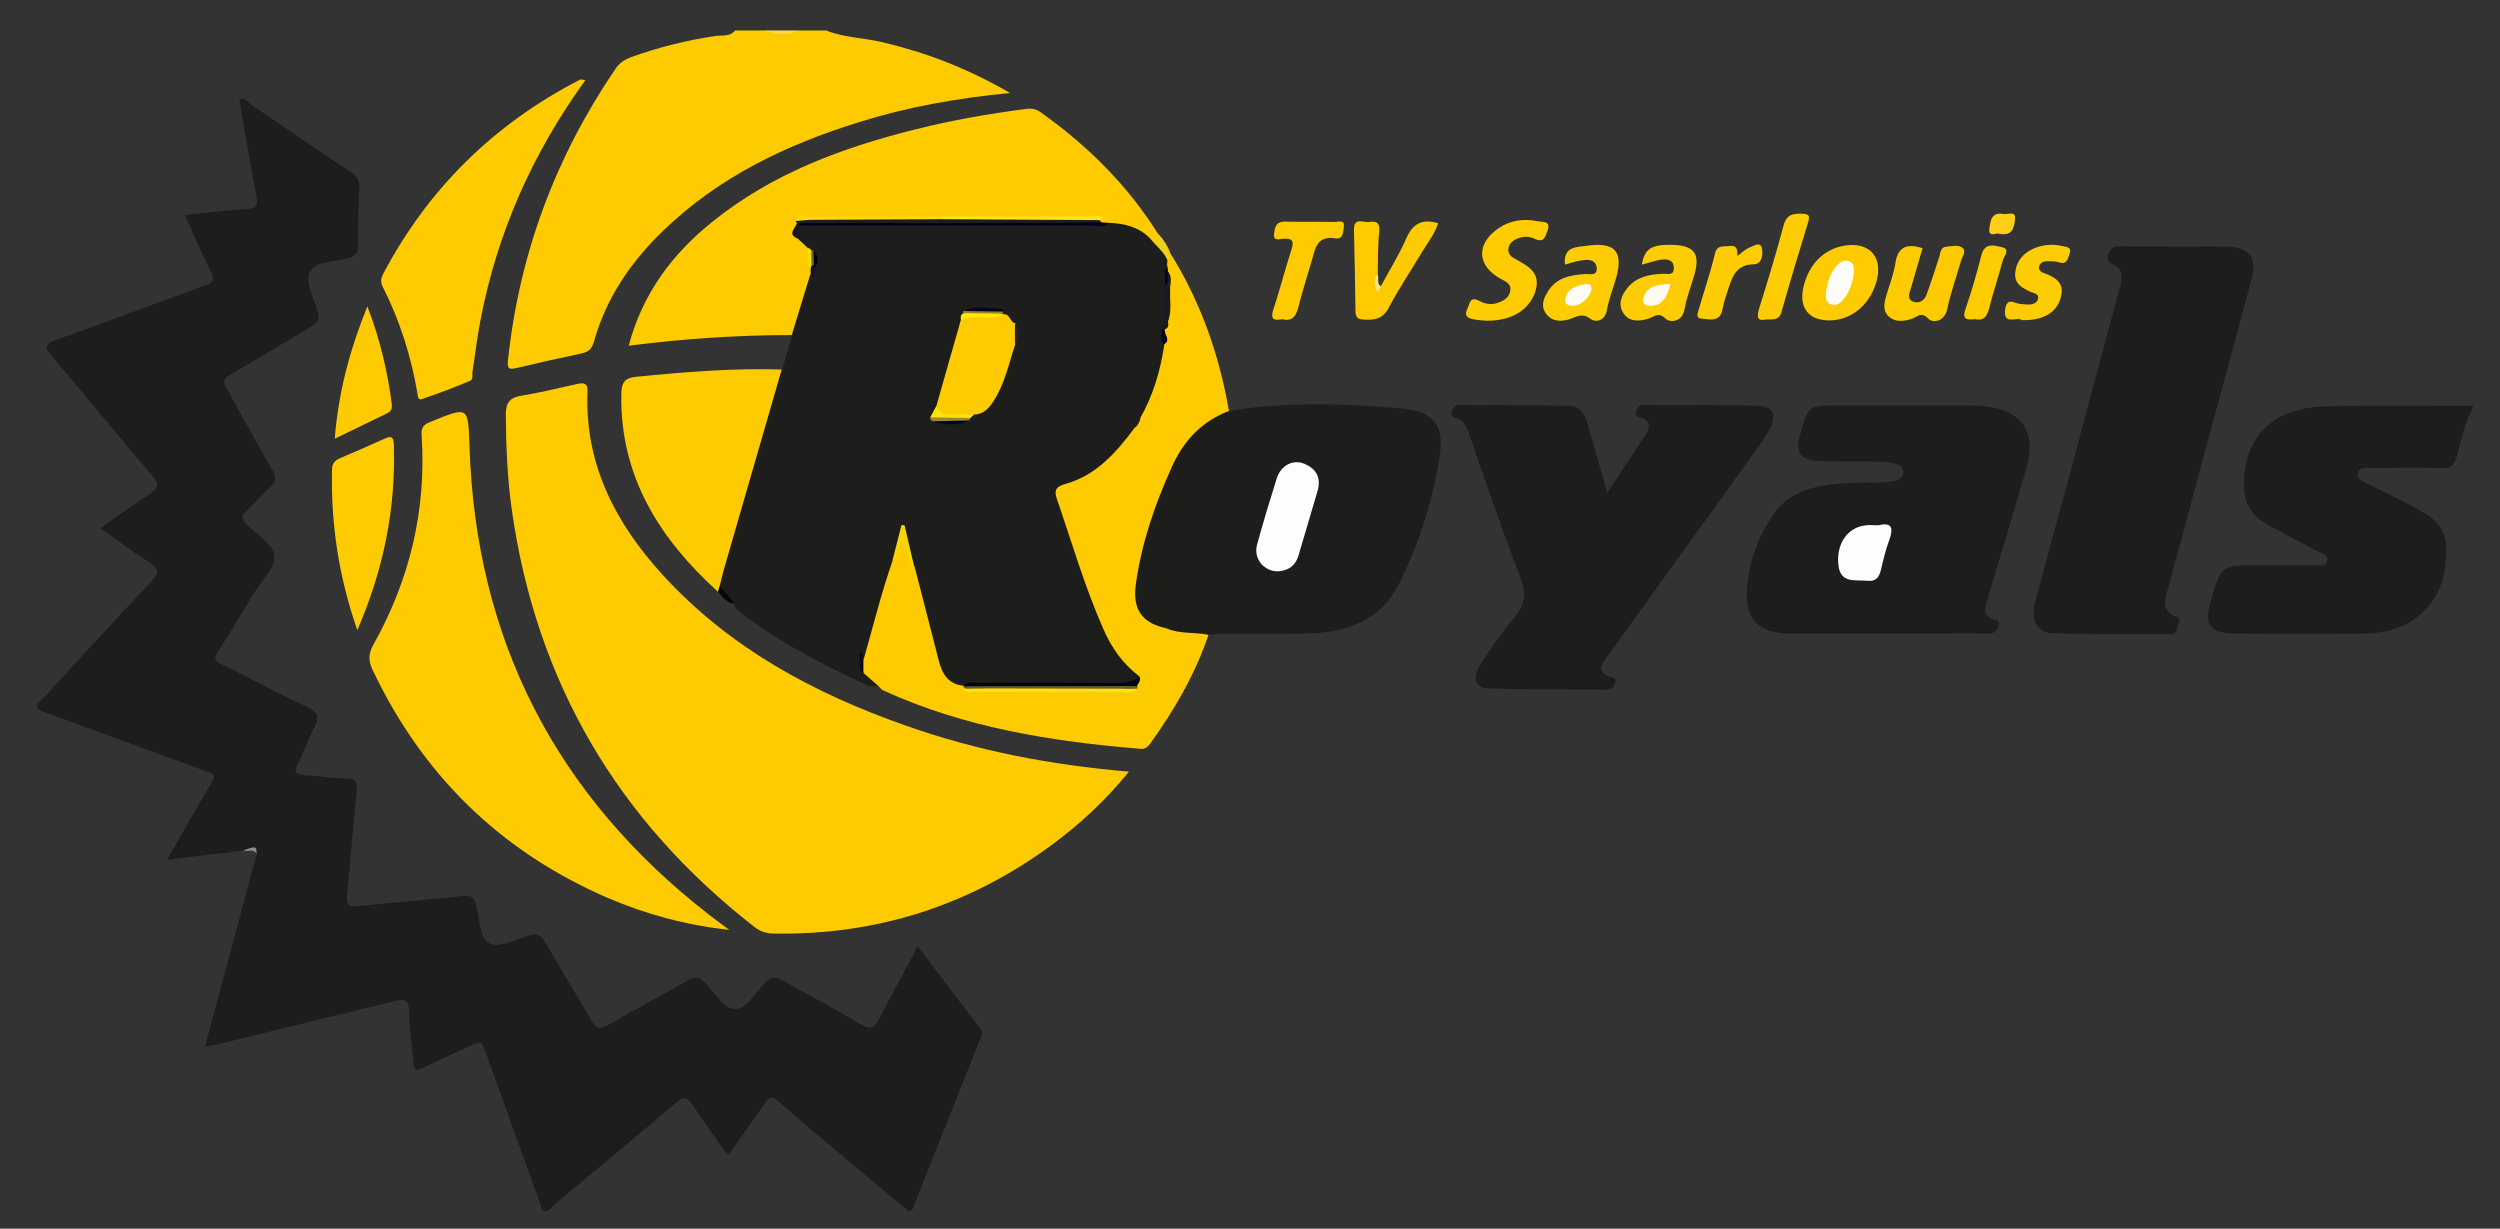 <svg id="Ebene_1" xmlns="http://www.w3.org/2000/svg" viewBox="0 0 820 403"><rect x="0" y="0" width="820" height="403" fill="#333333" stroke="none"/><style>.st0{fill:#fecb00}.st1{fill:#1d1d1b}.st3{fill:#fecb01}.st5{fill:#fecc02}.st6{fill:#fecc03}.st34{fill:#fdfdfd}</style><path class="st0" d="M271 10c6 2.4 12.5 2.4 18.7 3.9 14.3 3.4 27.8 8.6 41.6 16.6-17.5 1.7-33.7 4.6-49.3 9.5-24 7.4-46.2 18-64.5 35.7-10.6 10.2-18.7 22.1-22.7 36.4-.6 2.1-1.6 3.3-3.9 3.8-7.2 1.5-14.3 3.1-21.4 4.8-2.3.5-3.2.5-2.9-2.4 3.7-35 15.6-66.9 35.4-95.9 1.3-1.9 3-2.9 5.1-3.7 9-3.2 18.1-5.5 27.6-6.9 2.2-.3 4.7.3 6.4-1.8h10c3.7.8 7.3.8 11 0h8.9z"/><path class="st1" d="M811 134c-2.7 5-3.7 10.5-5.2 15.9-.8 2.7-1.9 3.7-4.8 3.6-7.7-.2-15.3-.1-23 0-1.7 0-4.3-.4-4.7 1.7-.4 2 2 2.8 3.6 3.6 4.3 2.2 8.7 4.2 12.9 6.5 5.9 3.1 12.2 5.9 12.5 14.1.3 9.7-2.3 18.1-10.7 23.9-4.9 3.3-10.4 4.4-16.1 4.5-14 .1-28 .1-42 0-8.8-.1-10.8-2.8-8.3-11 3.4-11.4 3.4-11.4 15.4-11.4 6 0 12 .1 18 0 1.7 0 4.2.7 4.7-1.6.4-1.9-2-2.4-3.4-3.1-5.3-2.8-10.6-5.6-15.8-8.4-5.9-3.1-8.5-8-8.1-14.7.8-15.1 9.8-23.8 26.7-24.3 16.1-.5 32.3-.1 48.5-.2-.2.2-.2.6-.2.9z"/><path d="M262 10a13.2 13.2 0 0 1-11 0h11z" fill="#fed73c"/><path class="st1" d="M298 397.3c-14.4-12.1-28.8-24.1-43-36.3-2.1-1.8-2.9-1-4.1.8-3.8 5.6-7.8 11.1-12.1 17.2-4.1-5.8-8.1-11.1-11.7-16.7-1.7-2.7-2.8-2.7-5.2-.7-13.2 11.2-26.5 22.2-39.8 33.3-1.2 1-2 2.9-4.1 2.2-6.4-17.8-12.8-35.5-19.2-53.3-.8-2.2-1.8-2.1-3.7-1.2-5.4 2.6-10.9 5-16.2 7.6-2.4 1.2-3.1.9-3.3-1.8-.4-5.5-1.4-10.9-1.4-16.4 0-4.2-1.4-4.5-5-3.6-19.4 4.8-38.8 9.5-58.1 14.2-1.1.3-2.2.4-3.9.8 5.7-21.4 11.4-42.3 17-63.2-.7-2.8-2.7-1.2-4.2-1.2-8.2 1-16.4 1.9-25.2 3 5-8.7 9.6-16.9 14.4-25 .9-1.6 1.8-2.8-.7-3.7-18.4-6.7-36.8-13.5-55.2-20.2-2.7-2 0-3.1.9-4.1 11.7-12.8 23.4-25.5 35.3-38.1 2.6-2.7 3.1-4.2-.6-6.5-5.4-3.3-10.3-7.2-16-11.1 5.5-3.9 10.7-7.8 16.1-11.2 3.1-2 3.6-3.2.9-6.2-11-12.7-21.5-25.8-32.5-38.6-2.7-3.2-3.2-4.4 1.4-6 16.2-5.6 32.1-11.8 48.3-17.6 3.1-1.1 3.4-2 2-4.8-3-5.9-5.6-12-8.5-18.4 7-.7 13.6-1.5 20.2-1.9 3.2-.2 3.9-1 3.3-4.1-2-10.6-3.7-21.3-5.6-31.9 1.8-.8 2.5.7 3.4 1.4 11 7.4 22 15 33.1 22.4 2.2 1.5 3.1 3 2.9 5.7-.4 6-.4 12-.4 18 0 2.5-.6 3.8-3.3 4.6-4.4 1.3-10.8.9-12.6 4.5-1.5 3.1 1.2 8.5 2.6 12.8 1 2.9-.2 4-2.5 5.4-8.8 5.1-17.4 10.5-26.2 15.5-2.3 1.3-2.4 2.2-1.2 4.5 5.1 8.9 9.9 18 15.1 26.9 1.4 2.4 1.2 3.6-.8 5.4-2.7 2.5-5 5.4-7.7 7.8-2.1 1.9-1.6 2.9.1 4.6 3.3 3.2 8.7 6.6 9 10.2.3 3.9-4.3 8.2-6.7 12.3-3.9 6.4-7.7 12.8-11.8 19.1-1.5 2.3-1 3.1 1.3 4.2 9.3 4.5 18.3 9.6 27.7 13.8 4.1 1.9 4.3 3.8 2.4 7.3-1.9 3.7-3.2 7.7-5.1 11.3-1.8 3.3-.5 3.9 2.6 4 4.3.2 8.6 1 12.9 1 3.5 0 4.1 1.4 3.7 4.5-1.2 11.3-2 22.6-3.2 33.8-.3 3.2.5 3.9 3.7 3.6 11.4-1.2 22.9-2 34.3-3.3 2.8-.3 3.7.4 4.4 3 1.3 4.4.9 10.9 4.5 12.6 3.1 1.5 8.5-1.3 12.8-2.7 2.7-.8 3.9-.1 5.2 2.1 5 8.6 10.3 17.1 15.2 25.7 1.6 2.8 2.8 3.3 5.6 1.6 8.5-5 17.2-9.5 25.7-14.4 2.5-1.5 4.1-1.7 6.3.7 3 3.3 6.1 8.6 9.8 8.5 3.2-.1 6.5-5.1 9.4-8.4 2.2-2.5 4-2.3 6.7-.7 8.2 4.8 16.7 9 24.7 14 3.7 2.2 4.9 1 6.5-2.1 3.9-7.7 8.1-15.2 12.4-23.4 7.1 9.3 13.8 18.1 20.5 26.9 1 1.3.4 2.5-.1 3.7-7.2 18.2-14.5 36.4-21.7 54.6-.1.7-.5 1.6-1.7 1.7zm-10.1-172.2c-1.3-.1-2.8.1-3.9-.5-14.4-6.8-28.6-13.9-41.2-23.8-.9-.7-2-1.3-1.8-2.7-2.3-2-4.8-3.6-5.5-6.9 2.5-11.7 6.4-23.1 9.6-34.6 2.8-10.3 5.8-20.5 8.9-30.7.5-1.8 1.1-3.5 2.6-4.8l3.3-11.4c-.2-7.1 2.5-13.4 5.2-19.7 2.3.7 1-1.2 1.4-1.9.3-1.5.7-3.1.1-4.6-.3-.3-.5-.6-.8-.9l-1.5-1.2c-1.2-1.1-2.4-2.1-2.7-3.9-.2-2-.4-3.9 2.1-4.7 2.5-.5 5-.3 7.5-.3h84.4c2.5 0 5 .2 7.5-.2 5.6-1 10.4.7 14.6 4.4 2.1 2.8 5.2 4.9 6.3 8.4.2.8.2 1.5.1 2.3-.5 2-.3 4.1-.3 6.2-.2 4.7.5 9.4-.7 14.1-.5 1.8-.3 3.6.1 5.4-1 8.5-2.7 16.7-7.6 23.9-2.9 0-1.3 2.6-2.2 3.8-4.9 7.9-11.2 14.3-20 18-5.7 2.4-5.8 2.5-3.8 8.5 4.1 12 7.7 24.1 12.5 35.8 2.4 6 5.6 11.3 10.2 15.8 1.2 1.2 3.4 2.2 1.4 4.4-2.2 2.4-5.1 2.1-7.9 2.1-16.2.2-32.5-.3-48.7.3-5.7-.2-8.1-1.8-10-7.6-2.3-6.9-3.7-14-5.5-21.1-.9-3.4-1.7-6.7-2.5-10.1-.7-3.7-1.8-7.4-2.6-11.4-.9 3.2-1.8 6-2.4 9-2.6 8.9-5.5 17.8-7.7 26.8-.4 1.7-.6 3.6-2.2 4.9-.5.2-.9-.3-1.1-.3-.6 0-.1.5 0 .7.5 1.1.4 2.5 1.3 3.5.7 1.8 3.9 2 3.5 5z"/><path class="st0" d="M370.3 253.1c-7.8 9.6-16.2 17.3-25.4 24.1-27.1 19.9-57.5 29.6-91.1 29-2.5 0-4.5-.7-6.4-2.2-44.8-34.9-71.5-80.3-79.5-136.6-1.5-10.4-1.9-20.9-2-31.4 0-3.9 1.3-5.6 5.1-6.2 6.1-1 12.1-2.5 18.1-3.8 2.2-.5 3.8-.6 3.6 2.7-.9 23.6 9.2 42.9 24.6 59.8 21.9 24 49.6 38.9 79.8 49.5 23.4 8.3 47.5 12.9 73.2 15.1z"/><path class="st1" d="M403.1 134.8c18.9-3.1 37.8-2.5 56.8-.8 10.6 1 14 5.6 12.2 16.3-2.3 14.3-6.7 28.1-13.2 41.1-5.8 11.6-16.3 15.8-28.4 16.3-10.1.4-20.3.1-30.5.2-5.5-1.3-11-.1-16.6-.5-9.1-1.3-13.8-7.2-12.3-16.2 2.4-14.8 7-29 14-42.4 2.6-5 6.7-8.6 11-12 2-1.5 4.2-2.8 7-2zm124.1 26.8c4.6-6.9 8.6-13 12.6-19.1 1.5-2.3 1.7-4.5-1.5-5.4-1.4-.4-2-.8-1.5-2.4.4-1.3 1-1.9 2.4-1.9 12.5.1 25 0 37.5.3 4.8.1 6.1 2.9 4 7.2-1.2 2.4-2.7 4.6-4.3 6.7-16.2 22.6-32.5 45.1-48.7 67.6-2 2.8-5 6.1 1.3 7.6 1 .2 1 1.1.7 2-.4 1.2-1.1 2-2.5 2-13-.1-26 0-39-.4-4.1-.1-5.4-3.2-2.9-7.3a126 126 0 0 1 11.3-15.8c3.7-4.3 4.1-8 2.1-13.3-6-15.5-11.3-31.2-16.8-46.9-.8-2.2-1.5-4.5-4.1-5.3-1.2-.4-2.3-.7-1.5-2.3.5-1 .8-2.1 2.4-2.1 12 .1 24 .1 36 .3 3.5.1 5.1 2.7 6 5.8 2.1 7.3 4.1 14.5 6.5 22.7zm186.3-80.7c5.7 0 11.3-.1 17 0 7.4.2 9.9 3.6 8 10.7-9 33.4-18 66.7-27 100-1.1 4-3.5 8.5 2.6 10.9 1.6.7.2 2 .1 3-.2 1.4-.6 2.5-2.4 2.5-12.8-.1-25.6.1-38.4-.3-5.4-.2-7.4-4.2-5.8-10.3 3.2-12.4 6.6-24.7 10-37 5.9-22.1 11.8-44.3 17.8-66.4.8-3.1 1-5.6-2.3-7.2-1.6-.8-2.1-1.5-1.5-3.4.6-1.9 1.4-2.7 3.4-2.6 6.2.1 12.3 0 18.5.1 0-.1 0 0 0 0z"/><path class="st0" d="M239.2 305c-14.6-1.6-27.5-5.2-39.9-10.5-35.1-15.2-60.7-40.2-77.1-74.8-1.4-3-1.4-5.3.3-8.3 11.9-21.3 17.4-44.1 15.8-68.6-.2-2.4.5-3.5 2.8-4.4 12.8-5.2 12.4-5.2 12.9 8.2 2.1 63.3 28.4 114.4 78.4 153.3 1.9 1.5 3.9 2.9 6.8 5.1z"/><path class="st1" d="M618.3 207.8h-31.5c-10-.1-14.5-4.7-13.8-14.6.6-9 3.7-17.2 8.8-24.6 4.2-6.2 10.8-8.6 18-9.6 5.5-.7 11-.8 16.5-.7 1.8 0 3.7-.2 5.4-.6 1.3-.3 2.5-1.1 2.6-2.7.1-1.6-1.1-2.5-2.4-2.8-1.9-.5-3.9-.8-5.9-.8-6.5-.1-13 .1-19.5-.2-6-.2-7.7-2.9-6.1-8.5 2.7-9.7 2.7-9.7 12.6-9.7h41.5c2.2 0 4.4 0 6.5.2 12.5 1.6 17.1 8.5 13.6 20.5-4.2 14.5-8.5 29-12.9 43.5-.8 2.5-1.1 4.5 1.7 5.8 1 .5 2.8.3 2.1 2.5-.6 2-1.9 2.3-3.8 2.3-6.3-.1-12.7 0-19 0h-14.4z"/><path class="st0" d="M377 78c-3.6-3.6-8.2-4.7-13.1-4.9-.9.5-1.8.4-2.8.3-.4-.3-.7-.6-1.1-.9h-51.1c-15.1 0-30.2-.1-45.2.1-.5.1-1 .2-1.4.5-1.4 1.6-1.5 3.3-.6 5.2 1.1 1 2.2 2 3.3 3.1 1.5 1.9 1.3 4.3 1.4 6.5 0 .7.2 1.5-.6 2-2 6.7-4.1 13.3-6.1 20-17.8 0-35.5 1.2-53.5 3.5 4.6-17.2 14.3-30.1 27.5-40.7 19.6-15.8 42.6-24.3 66.7-30.3 11.9-3 24.1-5.1 36.3-6.7 1.8-.2 3.2.1 4.6 1.1 15.5 11 28.7 24.1 38.8 40.3-.3 2.3-1.7 1.6-3.1.9zm26.1 56.8c-9 3.4-15 9.9-18.8 18.5-5.6 12.4-10 25.2-11.8 38.8-1 8 2.3 12.4 10.2 14 4.5 1.3 9.4-.4 13.7 2.1-4.4 13-11.2 24.7-19.2 35.8-.9 1.2-1.8 1.8-3.3 1.6-29-2.4-57.4-6.9-84.1-19.1-.7-.3-1.2-1-1.8-1.6l-4.7-4.1c-1-1.6-1-3.1 0-4.6 3.1-10.8 5.8-21.8 9.5-32.4 1.4-1.3 1.2-3.3 1.8-4.9.3-1 .7-2 1.8-2.1 1.5-.1.9 1.4 1.3 2.2 1 2.2.7 4.9 2.3 6.9 2.6 10.2 5.3 20.5 7.9 30.7 1.1 4.4 3.1 7.9 8.2 8.3l.5.5c.3.4.6.7 1 .9 2.1-1.1 4.3-.7 6.4-.8 15.5-.1 31 .1 46.4-.1.5-.1 1-.3 1.4-.6.8-.9 1.3-2 2-2.9-5.5-4.1-9.3-9.5-12-15.8-6.1-13.9-10.3-28.4-15.2-42.6-1.1-3.2.4-4.1 3-4.8 10.1-2.9 16.5-10.3 22.5-18.3.3-1.3 1-2.4 1.9-3.3 4.3-7.5 6.6-15.6 7.9-24.1.1-1.7-.6-3.4-.1-5.1.8-.9.7-2.2 1-3.3.4-2.2.1-4.4.2-6.6v-3.7c-.1-1.7.2-3.4-.3-5.1-.2-.7-.3-1.4.1-2.1 0-.6.1-1.2.1-1.8-.5-1.1-.8-2.1 1-2.2 9.9 15.9 16 33.2 19.2 51.7zM192 26.3c-17.3 23.9-28.9 50-34.4 78.7-1.1 5.5-1.7 11.2-2.6 16.7-.2 1.1.3 2.8-.8 3.2-5.2 2.2-10.5 4.2-15.8 6-1.4.5-1.3-1.1-1.5-2-2.1-12.2-5.8-23.9-11.4-34.9-.8-1.6-.5-2.8.2-4.2 14.8-28 36.4-49.2 64.6-63.7.3-.1.7 0 1.7.2zm64.4 94.9c-6.3 21.9-12.7 43.8-19 65.7-.5 1.7-.9 3.5-1.3 5.2.3.8.8 1.7-.6 2-19.2-17.4-32.2-37.9-31.7-64.9.1-3.6.9-5.2 4.8-5.6 16-1.6 31.9-2.9 47.8-2.4zm-139.2 85.5c-6.2-17.9-8.7-35.1-8.3-52.7 0-2 1-3 2.6-3.7 4.9-2.1 9.8-4.2 14.6-6.4 2.6-1.2 3-.3 3.1 2.2.6 20.7-3.3 40.5-12 60.6z"/><path class="st3" d="M452.9 93.9c2.8-5.2 6-10.3 8.4-15.8 2.1-4.8 5.2-6.4 10.4-4.9-1.1 3.6-3.5 6.5-5.4 9.7-3.6 6-7.5 11.8-10.7 17.9-2 3.9-4.9 4.3-8.6 4-1.7-.1-2.3-.8-2.4-2.5-.1-9-.3-17.9-.5-26.9-.1-4.3 3.1-2.3 5-2.6 2.3-.4 3.6.2 3.3 3.2-.5 4.6-.4 9.3-.5 13.9-.1 1.5-2 3.4 1 4zm-343.1 50c1.2-15.2 4.9-29.1 10.7-43.4 4.2 10.9 6.6 21.3 8 32 .2 1.7-.3 2.5-1.6 3.1-5.6 2.7-11.1 5.4-17.1 8.3z"/><path d="M487.5 105.2c-.7-.1-2.2-.1-3.7-.4-1.9-.3-3.8-.8-2.5-3.5.8-1.6.7-4.3 3.9-2.6 1.7.9 3.7 1.4 5.8.7 2.3-.7 4.1-1.8 4.4-4.2.3-2.2-1.8-3-3.3-3.8-7.6-4.3-8-11.2-.9-16.3 4-2.9 8.6-3.5 13.3-2.5 1.4.3 4.3-.3 3.1 3-.8 2.1-1.1 4.2-4.3 2.7-1.8-.9-3.9-.8-5.9.1-3 1.3-3.7 4.6-1 6.2 4.6 2.6 9.5 4.7 7 11.6-2.2 5.6-7.6 9.1-15.9 9z" fill="#fecc01"/><path class="st3" d="M630.6 81.4c-1.3 4.5-2.6 9-3.9 13.4-.5 1.6-1.3 3.4 1 4.2 1.8.6 3.5-.5 4.1-2.1 1.6-4.2 2.9-8.5 4.3-12.7.4-1.4.4-3.2 2.4-3.3 1.8-.1 3.9-.8 5.3.5 1.2 1.1-.2 2.8-.6 4.2-1.5 5.3-3.4 10.4-4.5 15.8-.9 4.2-4.8 4.6-6.1 3.2-2.5-2.6-3.7-.6-5.6 0-2.6.8-5.3 1.2-7.5-.8-2-1.8-1.5-4.3-.9-6.5 1-3.5 2.4-6.9 3-10.5.7-5.5 3.4-7.2 9-5.4zM600 105.1c-6.7 0-10-4.1-8.5-10.8 1.8-8.1 7.4-13.3 14.9-13.9 6.9-.5 10.7 3.8 9.4 10.6-1.7 8.3-8.1 14.1-15.8 14.1z"/><path class="st5" d="M513.3 86.8c-.6-6 3.7-5.7 7.2-6.2 9.3-1.3 12.1 1.9 9.5 10.9-1 3.4-2.3 6.6-2.9 10.1-.6 3.7-3.7 4.3-5.4 3-2.9-2.2-4.8-.5-7.2.2-2.7.7-5.4.7-7.3-1.8-2-2.6-.9-5.1.5-7.4 2.8-4.5 7.3-5.4 12.1-5.7 1.6-.1 4.3.8 3.9-2.2-.3-2.5-2.7-2.7-4.8-2.3-1.8.2-3.5.8-5.6 1.4zm25.2 0c1-5.3 3.1-6.6 9.9-6.5 7.3.2 9.3 2.8 7.4 9.7-1.1 3.8-2.6 7.6-3.3 11.5-.8 4.4-4.9 4.3-6.2 3-2.4-2.3-3.7-.6-5.5 0-3 .9-6.2 1.2-8.2-1.6-2.1-3-.8-6.1 1.4-8.7 2.9-3.4 7-4.2 11.3-4.4 1.5-.1 3.8.8 3.7-1.9 0-2.8-2.3-3-4.4-2.7-1.8.3-3.7 1-6.1 1.6z"/><path class="st3" d="M420.6 104.7c-3.9.8-3.7-1-2.7-3.9 2-6.2 3.6-12.4 5.6-18.6.8-2.6 1-4.1-2.5-3.9-1.1 0-3.4 1.1-3.1-1.6.2-1.9.5-4 3.4-4 5.5.1 11 0 16.5.1 1.1 0 3.2-.8 3 1.3-.2 1.5-.1 4.5-2.6 4.1-6.4-1.1-6.8 3.5-8 7.5-1.5 5.1-3.1 10.2-4.4 15.3-.8 3-2.2 4.5-5.2 3.7z"/><path class="st5" d="M663.2 105c-1.5-1.3-6.3 2-5.5-3.6.3-1.9 1-3.1 3.3-2.1 1.3.5 2.9.5 4.4.6 1.4 0 2.8-.5 3.1-2 .3-1.5-1.3-1.7-2.3-2.1-2.8-1.3-5.6-2.6-5.2-6.4.4-3.9 2.7-6.4 6.1-7.9 3-1.3 6.1-1.5 9.3-.8 1.5.3 3.2.3 2.4 2.6-.6 1.6-.8 3.7-3.6 2.7-1.2-.4-2.6-.3-3.9-.3-1 0-2 .4-2.4 1.5-.4 1.2.4 2 1.4 2.3 4.1 1.5 7.3 3.5 5.4 8.8-1.5 4.5-5.9 6.9-12.5 6.7z"/><path class="st6" d="M579.2 104.8c-2.9.6-3-.8-2.2-3.6 2.8-9 5.6-18.1 8-27.2 1-3.7 3.1-4 6.2-3.9 2.1.1 2.5.6 1.9 2.7-3 9.8-6 19.7-8.8 29.6-.8 2.8-2.7 2.3-5.1 2.4z"/><path class="st5" d="M569.8 84c1.6-1.2 2.7-2.3 4-2.8 1.3-.4 3.6-2.2 4.1.2.4 1.8.2 5.3-2.8 5.3-5.2.1-6.7 3.5-8 7.4-.8 2.4-1.6 4.7-2.1 7.2-.8 4.6-4.2 3.4-7 3.2-1.8-.1-1.2-1.7-.9-2.7 1.8-6.2 3.9-12.3 5.4-18.6.7-3 2.7-2.2 4.5-2.5 2.8-.4 3 1.2 2.8 3.3z"/><path class="st6" d="M647.7 104.7c-2.7.3-4.2 0-3-3.4 2-5.8 3.7-11.7 5.2-17.6 1.1-4.4 4.5-3.1 6.8-2.6 2.8.6.6 3 .2 4.4-1.4 5.3-3.2 10.5-4.5 15.8-.7 2.7-1.9 4-4.7 3.4z"/><path d="M655.3 76.6c-.5-.2-3.1 1.3-2.8-1.4.3-2.4.5-5.8 4.6-5 1.4.3 4.3-1.4 3.8 2-.3 2.6-.9 5.5-5.6 4.4z" fill="#fecf15"/><path d="M396.3 208.2c-4.5-.9-9.3-.2-13.7-2.1 5.8.3 11.8-1.6 17.3 1.8l-3.6.3z" fill="#1d1c1f"/><path d="M383.9 83c-.8.5-.9 1.4-1 2.2-1.4-2.9-4-4.8-5.9-7.3 1.1 0 2.3.2 3-1.1 1.8 1.9 3 3.9 3.9 6.2z" fill="#f0d115"/><path d="M235.5 194l.6-2c1.6 2 3.2 4 4.9 6-2.7-.1-4-2.2-5.5-4z" fill="#070709"/><path d="M452.9 93.9c-.5 1.1-1.1 2.6-1.8.3-.4-1.3-.3-3 .7-4.3.7 1.3-.4 3 1.1 4z" fill="#fee581"/><path d="M79.9 278.9c4-1.5 4.4-1.3 4.2 1.2-.9-2-2.9-.5-4.2-1.2z" fill="#8c8c8b"/><path d="M329 103.1c2.3-.4 2.2 2.6 4 2.9.8 2.3.9 4.6 0 6.9-2.1 6.4-3.4 13-7.2 18.8-1.7 2.6-3.4 4.2-6.4 4.3-2.3 1-4.6 1.3-7.1 1.3-3.1 0-4.9-1.1-5.1-4.4 2.7-9.4 5.3-18.7 8-28.1 4.1-3.7 9-2 13.8-1.7z" fill="#fdcb00"/><path d="M361.2 72.9c.9.1 1.9.2 2.8.2-1.7 1.6-3.8.9-5.7.9H262c-.3-.7-.1-1.3.6-1.6 1.8-.6 3.6-.4 5.4-.4h86.8c2.2 0 4.4-.4 6.4.9z" fill="#000221"/><path d="M373.8 222c.5 1.2-.4 2-.8 2.9-1.2 1.1-2.8 1-4.3 1h-48.5c-1.5 0-3 .1-4.3-.9l.1-.1c1.5-1.6 3.4-.9 5.2-.9 14.9-.1 29.8-.1 44.8 0 2.8.1 5.5-.3 7.8-2z" fill="#02021a"/><path d="M299.9 186c-3-2-1.8-5.7-3.5-8.4-2.4 1.5-.7 5.3-3.7 6.3l3-11.7c.3 0 .7.1 1 .1 1.1 4.6 2.1 9.1 3.2 13.7z" fill="#f2d609"/><path d="M383.1 105.3c.1 1.1.4 2.2-1 2.7-.4.5-.7.4-1.1 0 2-4.9.5-10 1-15 .2-.3.5-.4.9-.3.5.3.6.9.9 1.3v4.1c-.9 2.3.2 4.9-.7 7.2z" fill="#181922"/><path d="M307.2 133c1 2.9 3.2 3.2 5.8 3 2.1-.1 4.2 0 6.4.1-.4.3-.7.7-1.1 1-4.4 1.3-8.8 1.5-13.2-.2l2.1-3.9z" fill="#fbe403"/><path d="M329 103.1c-4.4 2.3-9.4-.3-13.8 1.9-.1-.8-.3-1.7.7-2.2 4.4-1.1 8.8-1.4 13.2.2l-.1.1z" fill="#feea00"/><path d="M316 102c4.2-2 8.6-.8 13-.6 0 0 .1.3 0 .4 0 .1-.2.3-.3.4-4.2.4-8.5.7-12.7-.2z" fill="#020422"/><path d="M305.1 136.9c4.4.1 8.8.1 13.2.2a3 3 0 0 1-.4.8c-3.9 1.1-7.9.6-11.8.3-.6-.2-1.1-.6-1-1.3z" fill="#9b8734"/><path d="M306.1 138.2l11.8-.3c-3.9 2-7.8 1.4-11.8.3z" fill="#000425"/><path d="M316 102c4.3.1 8.5.1 12.8.2.1.2.2.5.3.7-4.4-.1-8.8-.1-13.2-.2-.1-.2 0-.5.1-.7z" fill="#9d8418"/><path d="M262.1 73.2c-.1.3-.1.6-.1.9-.5 1.4 1.3 2.9-.3 4.2-3.7-1.5-.7-3.4-.3-5.2.3-.3.5-.3.7.1z" fill="#17171e"/><path d="M283.2 216.3v4.6c-2.4-2-.4-4.5-1.5-7 1.8.6 1 1.8 1.5 2.4z" fill="#080a22"/><path d="M265.8 88c-1.5-2.1-.5-4.5-.8-6.8l1 .7c1.2 1.4 1 3.1.7 4.8-.1.6-.5 1-.9 1.3z" fill="#f7dc09"/><path d="M332.9 113v-6.9c1.7 2.2 1.7 4.6 0 6.9z" fill="#252422"/><path d="M381 108h1.1c-.5 1.6 2.1 3.4-.2 4.9-1.6-1.3-.7-3.2-.9-4.9z" fill="#000420"/><path d="M266.8 82.1c1.9 1.9 1.7 3.8.3 5.9-.4-.4-.5-.8-.5-1.4 0-1.5-.3-3.1.2-4.5z" fill="#01031b"/><path d="M383 93h-.9c.3-2-.7-4.1.8-5.9.1.6.1 1.3.2 1.9.6 1.3.7 2.6-.1 4z" fill="#010420"/><path d="M266.8 82.1c.1 1.6.1 3.2.2 4.9-.2.4-.4.5-.8.2 0-1.7-.1-3.4-.1-5.1.2-.1.4-.1.7 0z" fill="#73652b"/><path d="M266.2 87.1c.3-.1.5-.1.8-.2 0 .3 0 .7.1 1l-.3 3.1c-.3-.4-.6-.9-.9-1.3V88c.1-.3.2-.5.3-.9z" fill="#0e1023"/><path d="M374.1 137.1c-.3 1.3-.9 2.4-1.9 3.3 0-1.4-.3-3.1 1.9-3.3z" fill="#1d1b23"/><path class="st34" d="M419.3 187.4c-4.7.1-8.2-4.1-7-8.7 2-7.3 4.2-14.6 6.5-21.9 1.4-4.2 5.3-6.2 9-4.7 3.8 1.6 5.6 4.4 4.4 8.8-2.1 7-4.1 14-6.2 21-.9 3.4-3.1 5.2-6.7 5.5zm196.8-15.1c4.5-1.1 5 .9 3.6 4.8-1.2 3.2-2 6.6-2.8 10-.6 2.3-1.6 3.7-4.4 3.4-4-.4-8.8 1-9.5-5.1-.8-7 3-12.5 9-13.1 1.2-.2 2.5 0 4.1 0z"/><path class="st1" d="M262.1 73.2c-.2-.1-.5-.1-.8-.1-.1-.2-.2-.3-.3-.5 1.1-2 3-1 4.5-1 14.5-.1 28.9-.1 43.4 0h47.2c1.6 0 3.3-.7 4.7.7.1.2.2.4.4.7-19.6.1-39.1.1-58.7.2-13.5-.1-26.9-.1-40.4 0z"/><path d="M360.8 72.2l-51.8-.3c-.3-.2-.4-.4-.3-.6.1-.2.2-.3.3-.3h49.2c1.2 0 2.5-.6 3.6.4 0 0-.1.3-.2.3-.2.3-.5.4-.8.5z" fill="#fee21a"/><path d="M309 71v.9c-14.2.1-28.4.1-42.6.2-1.8 0-3.6.3-5.4.4 1.2-2.5 3.5-1.5 5.3-1.5H309z" fill="#fed814"/><path d="M373 225.9c-.6.9-1.6 1.1-2.6 1.1h-53c-.4 0-.9-.2-1.3-.4.1-.3.2-.5.3-.8 18.8-.4 37.7-.7 56.6.1z" fill="#fde107"/><path d="M373 225.9c-18.9 0-37.8-.1-56.6-.1-.1-.2-.3-.5-.4-.7 19 0 38-.1 57.1-.1 0 .3 0 .6-.1.9z" fill="#675a27"/><path class="st1" d="M383.1 105.3c.1-2.4-.9-5 .7-7.3.2 2.5.2 5-.7 7.3zM383 93v-4c1.5 1.5.9 3.3.9 5-.3-.4-.6-.7-.9-1z"/><path d="M608.1 89.5c-.5 3.1-1.3 6.4-3.8 9.1-1 1.1-2.4 1.9-4 1.1-1.4-.7-1.5-2.1-1.4-3.4.4-3.5 1.3-6.8 3.8-9.4 1-1.1 2.4-1.9 4-1.1 1.5.6 1.4 2 1.4 3.7z" fill="#fefdf8"/><path d="M519.9 93.2c1 0 2-.2 2.1 1.3.2 2.3-3.3 5.8-5.9 5.8-1.4 0-2.9-.3-2.7-2.1.6-3.6 3.5-4.4 6.5-5z" fill="#fefcf4"/><path d="M547.9 93.1c-1.1 4.3-2.5 7.4-7.1 7.2-1.3 0-2.2-1-1.8-2.4 1.2-4.5 4.9-4.4 8.9-4.8z" fill="#fefbf0"/></svg>